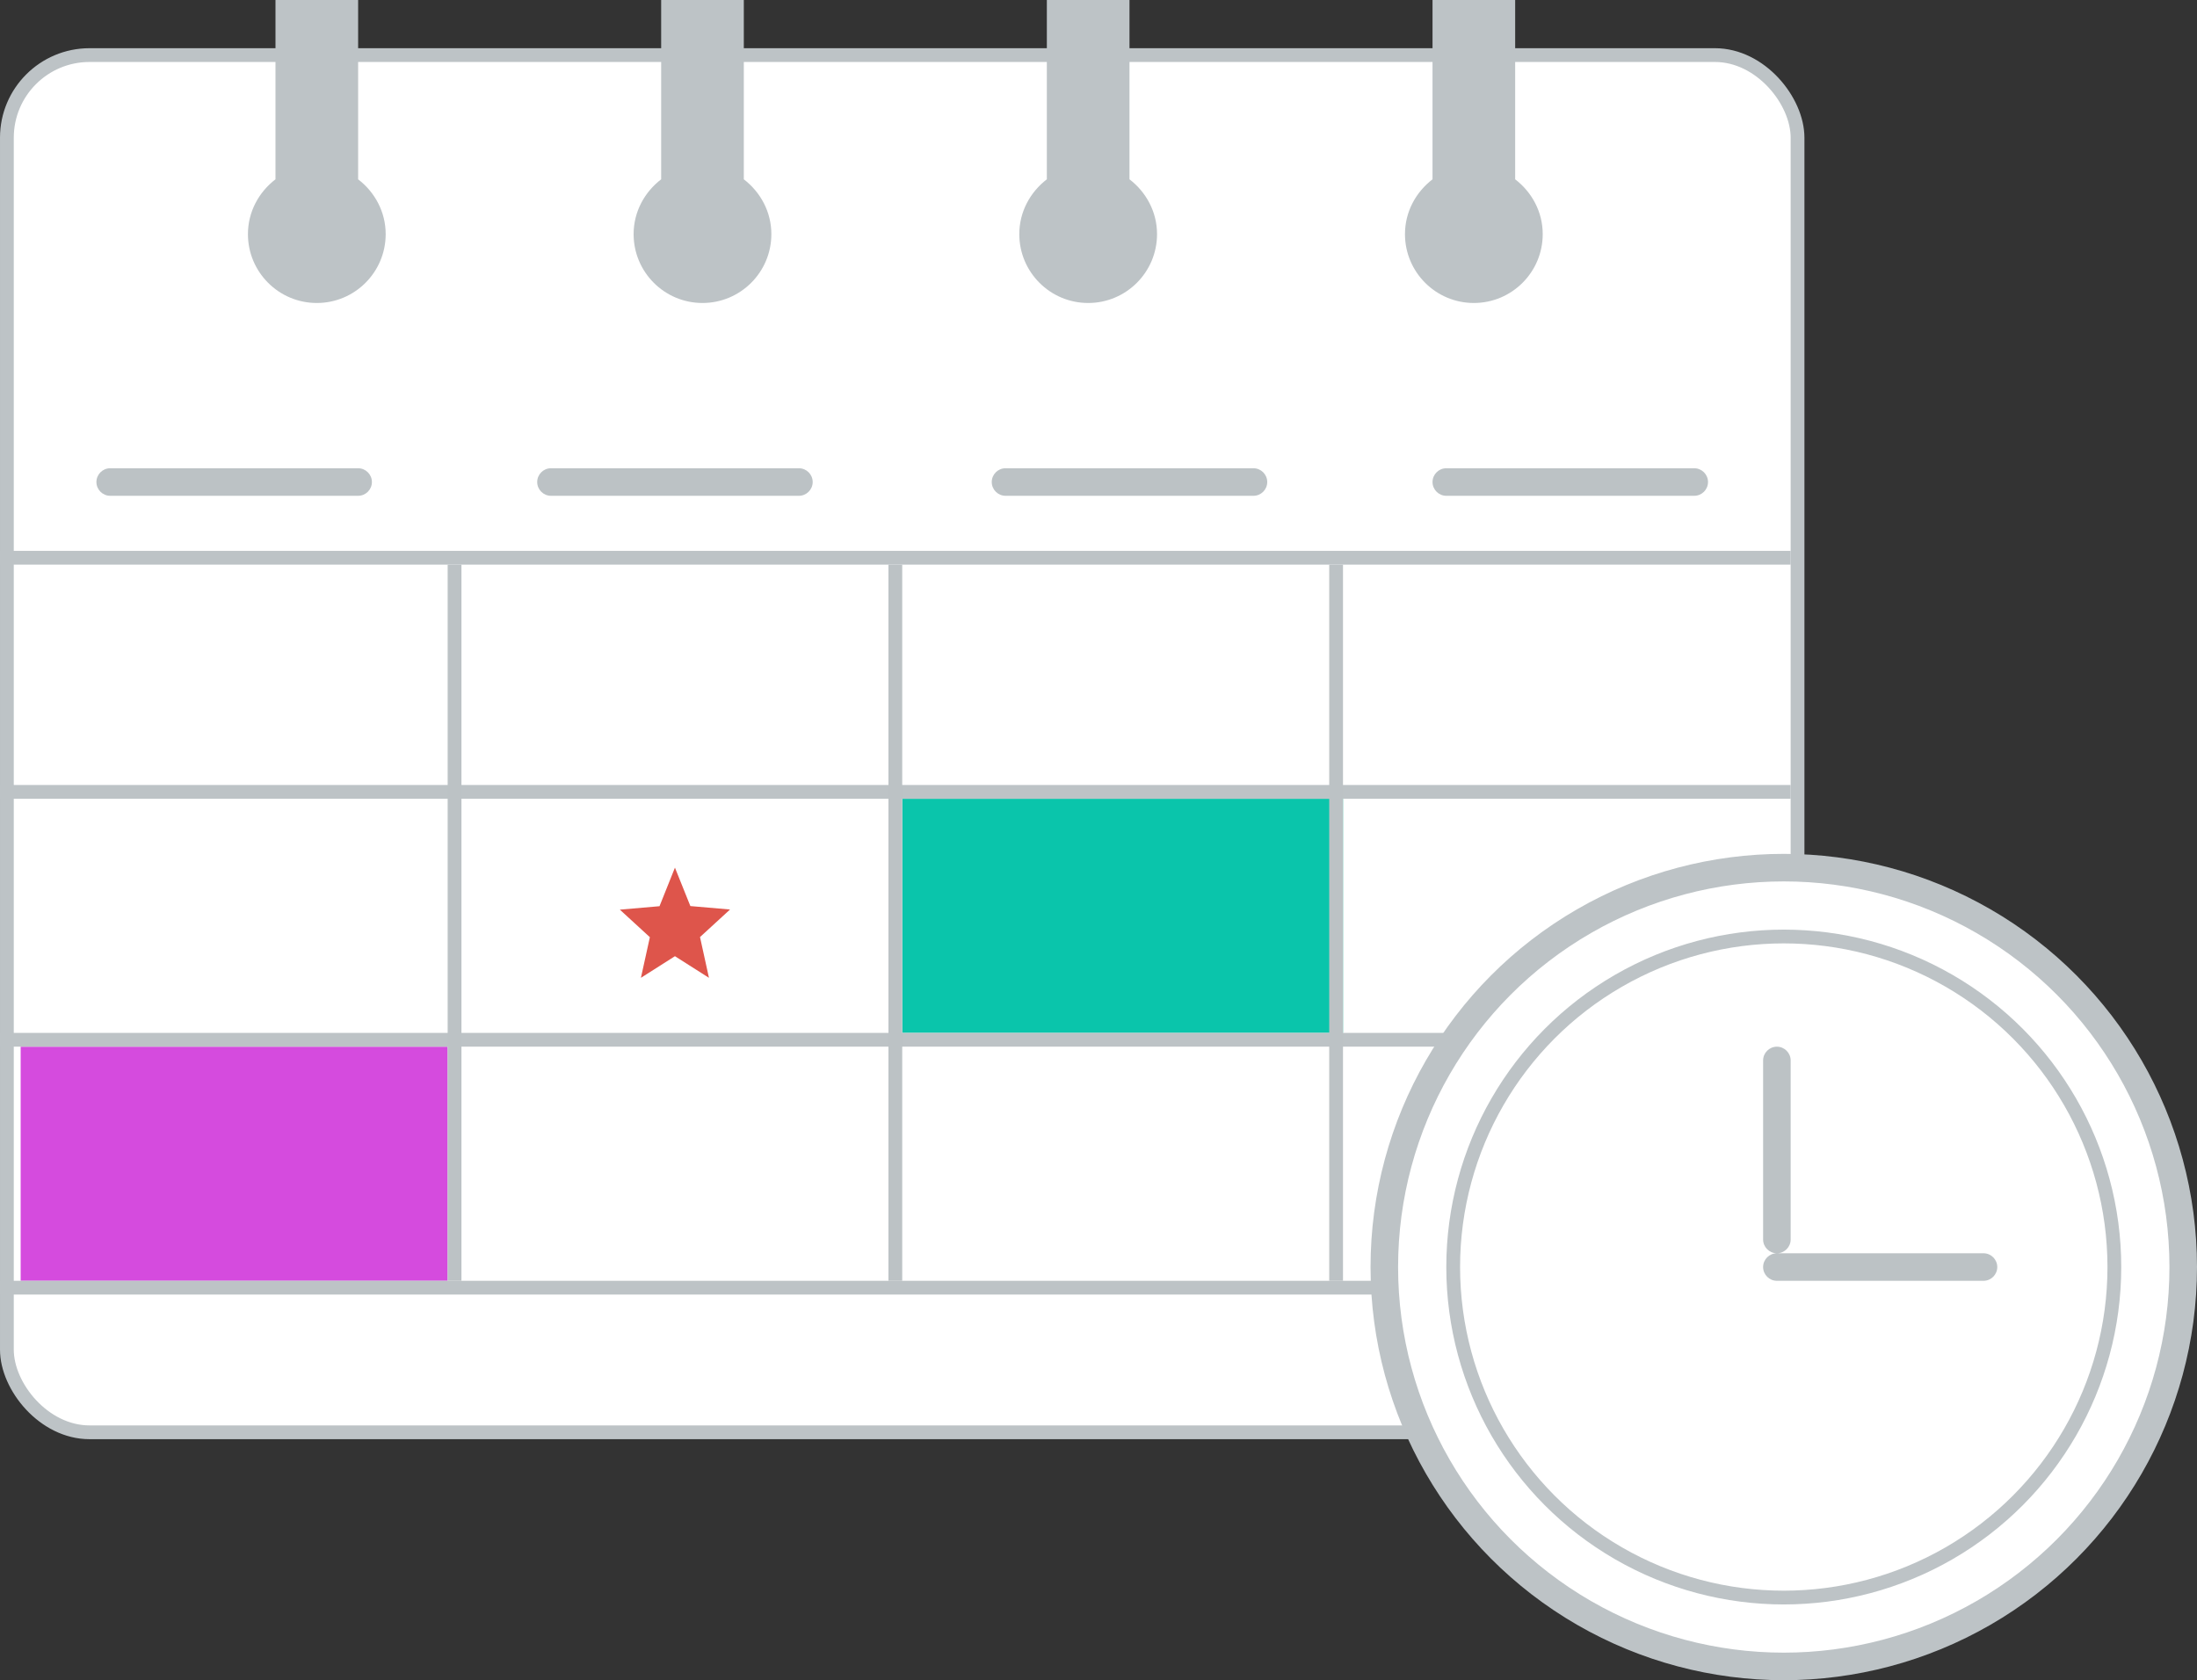 <svg xmlns="http://www.w3.org/2000/svg" width="159.5" height="122" preserveAspectRatio="none"><rect width="100%" height="100%" fill="#333333" stroke="none"/><defs><style>.cls-1, .cls-8 { fill: #fff; stroke: #bdc3c6; } .cls-1 { stroke-width: 1px; } .cls-2 { fill: #0ac5ab; } .cls-3 { fill: #d54bde; } .cls-4 { fill: #bdc3c6; } .cls-4, .cls-6, .cls-7 { fill-rule: evenodd; } .cls-5, .cls-6 { fill: #bcc2c5; } .cls-7 { fill: #de554b; } .cls-8 { stroke-width: 2px; }</style></defs><rect width="130" height="100" x=".5" y="4" rx="6" ry="6" class="cls-1"/><path d="M65.5 58h32v17h-32z" class="cls-2"/><path d="M1.5 76h31v17h-31z" class="cls-3"/><path d="M28 17c0 2.76-2.24 5-5 5s-5-2.24-5-5c0-1.63.8-3.06 2-3.98V0h6v13.02c1.2.92 2 2.35 2 3.98zM56 17c0 2.76-2.24 5-5 5s-5-2.24-5-5c0-1.63.8-3.06 2-3.98V0h6v13.02c1.2.92 2 2.35 2 3.98zM84 17c0 2.76-2.24 5-5 5s-5-2.24-5-5c0-1.63.8-3.06 2-3.98V0h6v13.02c1.2.92 2 2.35 2 3.98zM112 17c0 2.76-2.24 5-5 5s-5-2.24-5-5c0-1.63.8-3.06 2-3.98V0h6v13.02c1.2.92 2 2.35 2 3.98zM0 41v-1h130v1H0zM0 58v-1h130v1H0zM0 76v-1h130v1H0zM0 94v-1h130v1H0z" class="cls-4"/><path d="M32.5 41h1v52h-1zM64.5 41h1v52h-1zM96.5 41h1v52h-1z" class="cls-5"/><path d="M8 34h18c.55 0 1 .45 1 1s-.45 1-1 1H8c-.55 0-1-.45-1-1s.45-1 1-1zM40 34h18c.55 0 1 .45 1 1s-.45 1-1 1H40c-.55 0-1-.45-1-1s.45-1 1-1zM73 34h18c.55 0 1 .45 1 1s-.45 1-1 1H73c-.55 0-1-.45-1-1s.45-1 1-1zM105 34h18c.55 0 1 .45 1 1s-.45 1-1 1h-18c-.55 0-1-.45-1-1s.45-1 1-1z" class="cls-6"/><path d="M49 69.43L51.47 71l-.65-2.96 2.18-2-2.88-.25L49 63l-1.12 2.8-2.88.25 2.18 2-.65 2.95L49 69.43z" class="cls-7"/><circle cx="129.5" cy="92" r="29" class="cls-8"/><circle cx="129.5" cy="92" r="24" class="cls-1"/><path d="M129 76c.55 0 1 .45 1 1v13c0 .55-.45 1-1 1s-1-.45-1-1V77c0-.55.45-1 1-1zM129 91h15c.55 0 1 .45 1 1s-.45 1-1 1h-15c-.55 0-1-.45-1-1s.45-1 1-1z" class="cls-6"/></svg>